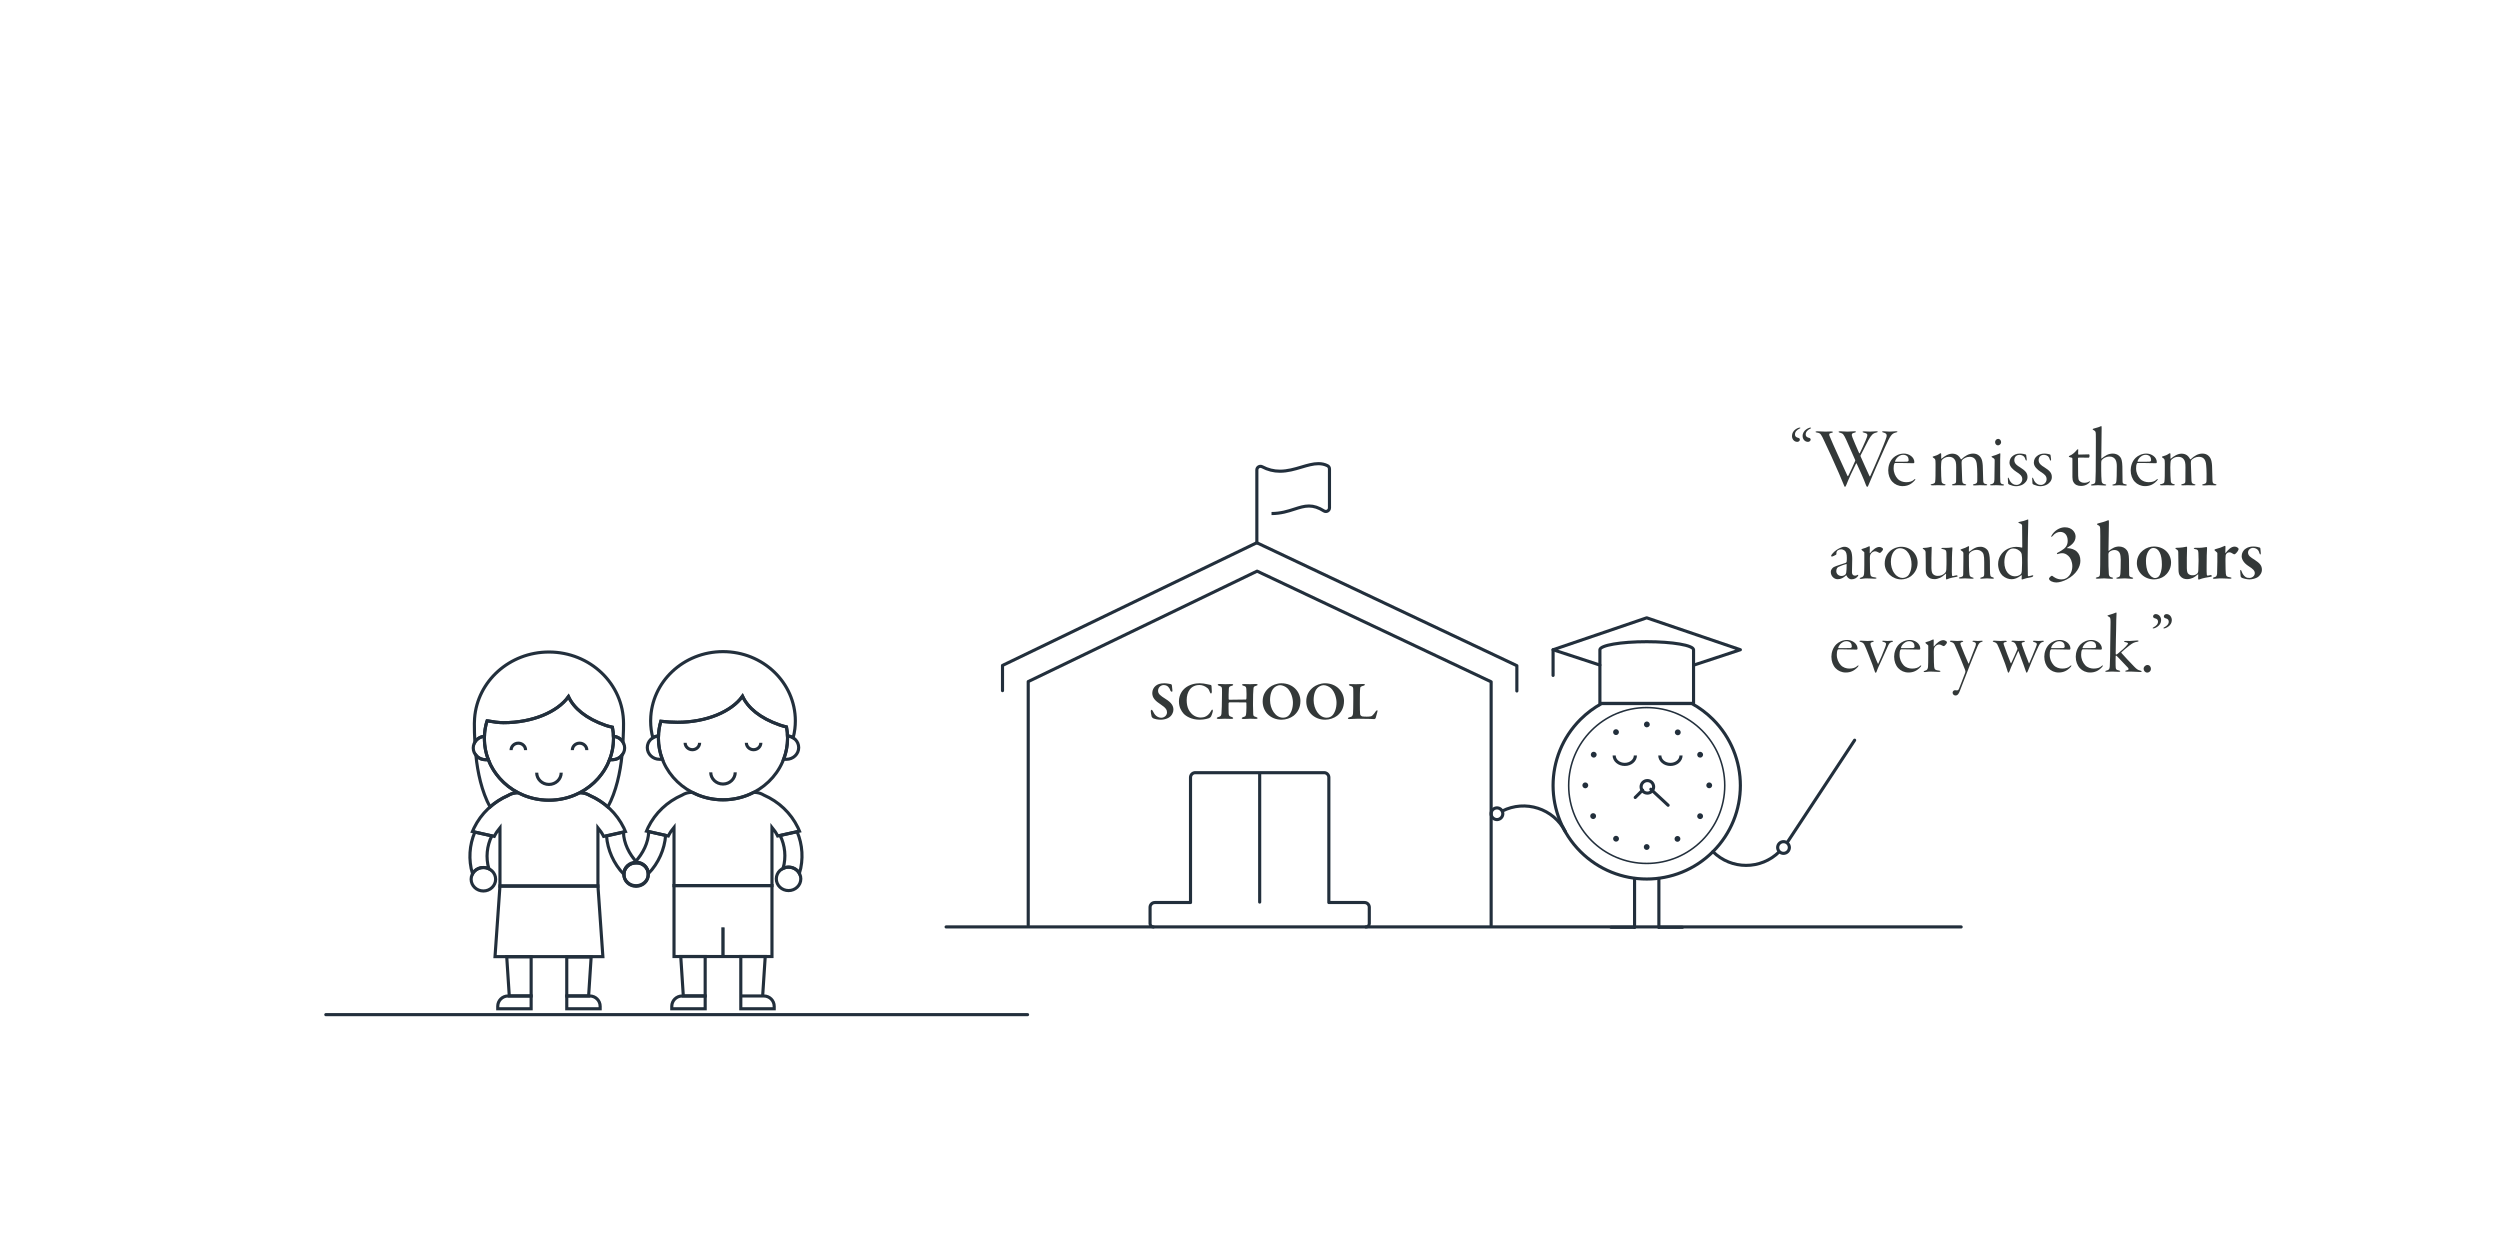 <svg xmlns="http://www.w3.org/2000/svg" width="399" height="200" viewBox="0 0 399 200">
  <g fill="none" fill-rule="evenodd">
    <g fill-rule="nonzero" transform="translate(160 74)">
      <path fill="#333838" d="M25.288,40.866 C25.707,40.866 26.213,40.735 26.509,40.552 C27.015,40.248 27.276,39.725 27.276,39.273 C27.276,38.741 27.067,38.184 25.995,37.531 C25.21,37.035 24.826,36.756 24.826,36.243 C24.826,35.677 25.306,35.337 25.716,35.337 C25.986,35.337 26.204,35.407 26.413,35.581 C26.518,35.668 26.701,35.912 26.788,36.199 C26.832,36.33 26.971,36.408 27.041,36.408 C27.093,36.408 27.119,36.321 27.119,36.19 C27.119,36.155 27.032,35.485 27.032,35.372 C27.023,35.328 26.954,35.206 26.919,35.198 C26.683,35.154 26.221,35.05 25.82,35.05 C25.132,35.05 24.722,35.224 24.434,35.468 C24.155,35.694 23.902,36.112 23.902,36.608 C23.902,37.383 24.382,37.862 25.271,38.445 C26.073,38.968 26.256,39.316 26.256,39.682 C26.256,40.239 25.751,40.552 25.349,40.552 C24.905,40.552 24.399,40.283 24.138,39.751 C24.007,39.481 23.867,39.273 23.798,39.273 C23.754,39.273 23.658,39.394 23.658,39.455 C23.658,39.708 23.737,40.082 23.806,40.387 C23.806,40.422 23.963,40.605 24.033,40.639 C24.39,40.779 24.774,40.866 25.288,40.866 Z M31.452,40.866 C32.255,40.866 32.856,40.657 32.978,40.613 C33.109,40.552 33.266,40.413 33.292,40.335 C33.37,40.178 33.51,39.795 33.554,39.577 C33.58,39.481 33.58,39.255 33.484,39.255 C33.414,39.255 33.353,39.333 33.248,39.525 C33.048,39.882 32.812,40.134 32.49,40.317 C32.185,40.5 31.758,40.518 31.644,40.518 C30.964,40.518 30.171,40.178 29.691,39.22 C29.499,38.837 29.395,38.332 29.395,37.749 C29.395,36.425 30.049,35.328 31.435,35.328 C31.906,35.328 32.35,35.52 32.725,35.833 C32.874,35.947 33.004,36.182 33.091,36.452 C33.135,36.582 33.214,36.687 33.257,36.687 C33.353,36.687 33.414,36.539 33.405,36.356 C33.388,36.103 33.37,35.799 33.362,35.555 C33.362,35.424 33.292,35.32 33.231,35.32 C33.03,35.294 32.812,35.241 32.603,35.189 C32.289,35.111 31.871,35.05 31.47,35.05 C30.755,35.05 29.857,35.224 29.116,35.833 C28.75,36.129 28.157,36.869 28.157,37.923 C28.157,38.889 28.558,39.499 28.889,39.882 C29.247,40.291 30.162,40.866 31.452,40.866 Z M38.479,40.753 C38.654,40.753 39.351,40.709 39.543,40.709 C39.805,40.709 40.275,40.735 40.424,40.735 C40.581,40.735 40.703,40.709 40.703,40.613 C40.703,40.544 40.615,40.483 40.459,40.431 C40.11,40.317 40.023,40.291 40.014,39.952 C40.006,39.693 39.984,39.3 39.98,38.603 L39.979,38.358 C39.979,37.122 40.005,36.338 40.049,35.929 C40.066,35.677 40.119,35.537 40.432,35.468 C40.633,35.415 40.711,35.363 40.711,35.276 C40.711,35.206 40.607,35.163 40.441,35.163 C40.336,35.163 39.787,35.198 39.508,35.198 C39.282,35.198 38.636,35.172 38.523,35.172 C38.323,35.172 38.235,35.224 38.235,35.285 C38.235,35.372 38.366,35.424 38.488,35.459 C38.837,35.555 38.881,35.642 38.915,35.955 C38.95,36.295 38.95,37.313 38.933,37.427 C38.924,37.557 38.889,37.644 38.854,37.644 C37.939,37.644 36.788,37.679 36.195,37.679 C36.134,37.679 36.099,37.636 36.091,37.566 C36.064,37.401 36.099,36.391 36.117,36.077 C36.125,35.72 36.152,35.555 36.518,35.476 C36.701,35.433 36.814,35.381 36.814,35.285 C36.814,35.206 36.71,35.172 36.527,35.172 C36.317,35.172 35.925,35.198 35.559,35.198 C35.332,35.198 34.853,35.163 34.617,35.163 C34.46,35.163 34.347,35.198 34.347,35.285 C34.347,35.354 34.443,35.415 34.643,35.476 C34.931,35.563 35.01,35.659 35.027,35.947 C35.044,36.295 35.027,36.774 35.027,37.035 C35.027,38.228 34.983,39.525 34.949,39.873 C34.905,40.239 34.826,40.335 34.443,40.439 C34.295,40.483 34.199,40.535 34.199,40.631 C34.199,40.7 34.277,40.744 34.504,40.744 C34.8,40.744 35.245,40.709 35.445,40.709 C35.751,40.709 36.474,40.735 36.535,40.735 C36.649,40.735 36.823,40.709 36.814,40.622 C36.814,40.545 36.736,40.486 36.611,40.438 L36.509,40.404 C36.152,40.3 36.099,40.169 36.091,39.76 C36.082,39.481 36.064,38.55 36.082,38.228 C36.082,38.175 36.152,38.106 36.195,38.097 C36.37,38.08 38.157,38.106 38.854,38.106 C38.889,38.106 38.924,38.141 38.924,38.219 C38.942,38.454 38.933,39.273 38.907,39.621 C38.863,40.265 38.846,40.335 38.418,40.448 C38.296,40.483 38.183,40.552 38.183,40.631 C38.183,40.709 38.27,40.753 38.479,40.753 Z M44.539,40.866 C45.21,40.866 45.951,40.622 46.448,40.239 C47.058,39.751 47.547,39.011 47.547,37.871 C47.547,36.478 46.431,35.05 44.504,35.05 C43.772,35.05 43.039,35.372 42.647,35.677 C41.993,36.199 41.522,36.878 41.522,37.94 C41.522,38.741 41.801,39.429 42.272,39.934 C42.821,40.518 43.623,40.866 44.539,40.866 Z M44.792,40.544 C43.519,40.544 42.699,39.09 42.699,37.749 C42.699,36.713 43.013,36.086 43.309,35.799 C43.51,35.598 43.902,35.354 44.295,35.354 C44.678,35.354 45.149,35.563 45.446,35.825 C46.082,36.408 46.352,37.453 46.352,38.141 C46.352,39.072 46.047,39.821 45.681,40.187 C45.568,40.3 45.271,40.544 44.792,40.544 Z M51.496,40.866 C52.167,40.866 52.908,40.622 53.405,40.239 C54.016,39.751 54.504,39.011 54.504,37.871 C54.504,36.478 53.388,35.05 51.461,35.05 C50.729,35.05 49.997,35.372 49.604,35.677 C48.95,36.199 48.48,36.878 48.48,37.94 C48.48,38.741 48.759,39.429 49.229,39.934 C49.779,40.518 50.581,40.866 51.496,40.866 Z M51.749,40.544 C50.476,40.544 49.657,39.09 49.657,37.749 C49.657,36.713 49.97,36.086 50.267,35.799 C50.467,35.598 50.86,35.354 51.252,35.354 C51.636,35.354 52.106,35.563 52.403,35.825 C53.039,36.408 53.31,37.453 53.31,38.141 C53.31,39.072 53.004,39.821 52.638,40.187 C52.525,40.3 52.228,40.544 51.749,40.544 Z M59.351,40.77 C59.386,40.77 59.535,40.674 59.552,40.622 C59.604,40.378 59.735,39.899 59.831,39.595 C59.866,39.455 59.857,39.36 59.796,39.36 C59.735,39.36 59.639,39.421 59.561,39.534 C59.334,39.899 59.125,40.1 59.011,40.213 C58.916,40.3 58.82,40.317 58.741,40.335 C58.584,40.37 58.305,40.378 58.113,40.378 C57.869,40.378 57.555,40.361 57.39,40.335 C57.355,40.326 57.093,40.204 57.076,39.995 C57.041,39.699 57.032,38.985 57.032,38.384 C57.032,37.096 57.032,36.216 57.093,35.781 C57.102,35.677 57.172,35.546 57.643,35.433 C57.73,35.407 57.834,35.346 57.834,35.267 C57.834,35.206 57.765,35.163 57.564,35.163 C57.355,35.163 56.753,35.198 56.413,35.198 C56.16,35.198 55.777,35.18 55.541,35.18 C55.385,35.18 55.28,35.215 55.28,35.302 C55.28,35.363 55.358,35.424 55.524,35.468 C55.925,35.563 55.969,35.703 55.977,35.999 C55.982,36.142 55.984,36.299 55.985,36.526 L55.986,37.47 C55.986,38.724 55.96,39.638 55.943,39.856 C55.899,40.239 55.82,40.396 55.341,40.483 C55.201,40.509 55.123,40.587 55.123,40.648 C55.123,40.727 55.228,40.761 55.385,40.761 C55.655,40.761 56.256,40.709 56.675,40.709 C58.445,40.709 59.221,40.77 59.351,40.77 Z"/>
      <g stroke="#222F3C" stroke-linecap="round" stroke-linejoin="round" stroke-width=".5" transform="translate(23.551 49.318)">
        <path d="M34.453,24.628 C34.748,24.628 34.988,24.388 34.988,24.09 L34.988,21.488 C34.988,21.067 34.648,20.726 34.229,20.726 L28.533,20.726 L28.533,0.763 C28.533,0.342 28.192,0 27.773,0 L17.494,0 L7.215,0 C6.797,0 6.455,0.342 6.455,0.763 L6.455,20.726 L0.76,20.726 C0.34,20.726 0,21.067 0,21.488 L0,24.09 C0,24.388 0.239,24.628 0.536,24.628"/>
        <line x1="17.494" x2="17.494" y1="20.655" y2=".199"/>
      </g>
      <path stroke="#222F3C" stroke-width=".5" d="M42.935,7.961 C44.409,7.961 45.563,7.59 46.579,7.261 C47.416,6.993 48.138,6.759 48.909,6.759 C49.694,6.759 50.451,7.008 51.297,7.543 C51.389,7.6 51.496,7.63 51.604,7.63 C51.702,7.63 51.796,7.606 51.885,7.558 C52.069,7.457 52.184,7.263 52.184,7.053 L52.184,0.845 C52.184,0.627 52.063,0.43 51.87,0.33 C51.435,0.108 50.961,0 50.416,0 C49.568,0 48.67,0.266 47.72,0.547 C46.628,0.871 45.499,1.205 44.282,1.205 L44.281,1.205 C43.277,1.205 42.349,0.973 41.443,0.493 C41.264,0.401 41.043,0.407 40.872,0.509 C40.7,0.614 40.593,0.804 40.593,1.005 L40.593,12.889"/>
      <path stroke="#222F3C" stroke-linecap="round" stroke-linejoin="round" stroke-width=".5" d="M0,23.604 L0,19.582 L40.585,0 L82.09,19.621 L82.09,23.658" transform="translate(0 12.621)"/>
      <path stroke="#222F3C" stroke-linecap="round" stroke-linejoin="round" stroke-width=".5" d="M0,56.492 L0,17.624 L36.526,0 L73.881,17.659 L73.881,56.541" transform="translate(4.105 17.156)"/>
      <g transform="translate(77.979 24.604)">
        <g stroke="#222F3C" stroke-linecap="round" stroke-linejoin="round" transform="translate(0 13.685)">
          <g stroke-width=".5" transform="translate(19.136 27.92)">
            <g transform="translate(7.642)">
              <line y1="7.791"/>
              <line x2="3.761" y1="7.791" y2="7.791"/>
            </g>
            <line x1="3.761" x2="3.761" y1="7.791"/>
            <line x1="3.761" y1="7.791" y2="7.791"/>
          </g>
          <path stroke-width=".5" d="M35.406,2.524 C34.382,1.503 33.247,0.664 32.04,0 L17.637,0 C16.43,0.664 15.293,1.503 14.269,2.524 C8.433,8.352 8.433,17.804 14.269,23.633 C20.107,29.461 29.57,29.461 35.406,23.633 C41.243,17.804 41.243,8.354 35.406,2.524 Z"/>
          <g stroke-width=".5" transform="translate(23.003 12.67)">
            <line x1="2.495" x2="5.248" y1="1.004" y2="3.558"/>
            <line x2="1.173" y1="2.316" y2="1.144"/>
            <ellipse cx="1.937" cy=".622" rx="1" ry="1"/>
          </g>
          <ellipse cx="24.837" cy="13.078" stroke-width=".25" rx="12.455" ry="12.438"/>
          <g stroke-width=".5" transform="translate(35.406 22.04)">
            <path d="M0 1.593C2.927 4.518 7.675 4.518 10.603 1.593M11.924.273C11.559-.091 10.968-.091 10.603.273 10.239.638 10.239 1.229 10.603 1.593 10.968 1.956 11.559 1.956 11.924 1.593 12.289 1.229 12.289.638 11.924.273z"/>
          </g>
          <g stroke-width=".5" transform="translate(0 16.344)">
            <path d="M11.85 4.092C9.971.407 5.458-1.059 1.767.816M.101 1.663C.337 2.122.899 2.305 1.358 2.071 1.817 1.837 2.001 1.275 1.768.816 1.532.357.97.174.511.408.051.642-.132 1.204.101 1.663z"/>
          </g>
          <line x2="10.711" y1="16.249" stroke-width=".5" transform="translate(47.31 5.847)"/>
        </g>
        <g stroke="#222F3C" stroke-linecap="round" stroke-linejoin="round" stroke-width=".5" transform="translate(9.892)">
          <path d="M22.475,7.541 L29.892,5.094 L14.946,0 L0,5.094 L7.465,7.541"/>
          <path d="M22.419,5.093 L22.419,13.651 L7.473,13.651 L7.473,5.093 L7.473,5.102 C7.473,4.39 10.818,3.812 14.946,3.812 C19.073,3.812 22.419,4.39 22.419,5.102 L22.419,5.093 Z"/>
          <line y1="5.093" y2="9.193"/>
        </g>
        <path fill="#222F3C" d="M24.375,36.609 C24.351,36.348 24.55,36.124 24.811,36.112 L24.811,36.112 C25.06,36.099 25.285,36.298 25.298,36.547 L25.298,36.547 C25.309,36.808 25.123,37.032 24.861,37.045 L24.861,37.045 L24.861,37.045 L24.861,37.045 L24.836,37.045 L24.836,37.045 C24.587,37.045 24.389,36.858 24.375,36.609 Z M19.792,35.698 C19.557,35.623 19.42,35.362 19.493,35.113 L19.493,35.113 C19.581,34.864 19.842,34.727 20.091,34.814 L20.091,34.814 C20.329,34.889 20.465,35.15 20.39,35.399 L20.39,35.399 C20.329,35.598 20.141,35.722 19.943,35.722 L19.943,35.722 C19.893,35.722 19.842,35.71 19.792,35.698 Z M29.324,35.484 C29.212,35.247 29.312,34.974 29.548,34.862 L29.548,34.862 C29.772,34.75 30.06,34.849 30.171,35.086 L30.171,35.086 C30.272,35.309 30.171,35.596 29.946,35.695 L29.946,35.695 C29.884,35.732 29.81,35.745 29.748,35.745 L29.748,35.745 C29.573,35.745 29.398,35.645 29.324,35.484 Z M15.881,31.868 C15.757,31.645 15.831,31.358 16.056,31.235 L16.056,31.235 C16.292,31.109 16.579,31.196 16.703,31.42 L16.703,31.42 C16.815,31.645 16.741,31.931 16.516,32.054 L16.516,32.054 C16.442,32.092 16.367,32.118 16.292,32.118 L16.292,32.118 C16.118,32.104 15.968,32.017 15.881,31.868 Z M33.187,32.086 C32.951,31.998 32.826,31.725 32.926,31.489 L32.926,31.489 C33.013,31.24 33.287,31.128 33.536,31.227 L33.536,31.227 C33.773,31.314 33.885,31.588 33.798,31.824 L33.798,31.824 C33.723,32.011 33.548,32.123 33.362,32.123 L33.362,32.123 C33.299,32.123 33.237,32.11 33.187,32.086 Z M14.57,26.795 L14.57,26.795 L14.57,26.795 C14.545,26.534 14.719,26.31 14.981,26.273 L14.981,26.273 C15.23,26.248 15.466,26.422 15.504,26.684 L15.504,26.684 C15.529,26.932 15.354,27.169 15.093,27.206 L15.093,27.206 L15.03,27.206 L15.03,27.206 C14.806,27.206 14.607,27.032 14.57,26.795 Z M34.346,26.743 L34.346,26.743 C34.346,26.482 34.557,26.269 34.805,26.269 L34.805,26.269 C35.067,26.269 35.28,26.482 35.28,26.743 L35.28,26.743 C35.28,26.991 35.067,27.202 34.805,27.202 L34.805,27.202 C34.557,27.202 34.346,26.991 34.346,26.743 Z M16.105,22.212 C15.894,22.064 15.857,21.778 16.006,21.565 L16.006,21.565 C16.155,21.354 16.442,21.318 16.653,21.467 L16.653,21.467 C16.865,21.615 16.915,21.901 16.753,22.114 L16.753,22.114 C16.667,22.237 16.529,22.312 16.381,22.312 L16.381,22.312 C16.28,22.312 16.192,22.276 16.105,22.212 Z M32.988,22.126 L32.988,22.126 C32.838,21.915 32.876,21.616 33.088,21.467 L33.088,21.467 C33.299,21.318 33.586,21.367 33.748,21.579 L33.748,21.579 C33.897,21.778 33.847,22.076 33.636,22.226 L33.636,22.226 C33.561,22.288 33.461,22.313 33.362,22.313 L33.362,22.313 C33.225,22.313 33.075,22.251 32.988,22.126 Z M19.545,18.495 C19.408,18.284 19.471,17.985 19.682,17.849 L19.682,17.849 C19.907,17.711 20.193,17.774 20.33,17.998 L20.33,17.998 C20.466,18.209 20.405,18.495 20.179,18.644 L20.179,18.644 C20.106,18.682 20.019,18.707 19.931,18.707 L19.931,18.707 C19.782,18.707 19.633,18.632 19.545,18.495 Z M29.547,18.666 C29.322,18.53 29.26,18.244 29.397,18.019 L29.397,18.019 C29.534,17.808 29.833,17.745 30.045,17.884 L30.045,17.884 C30.257,18.019 30.331,18.305 30.194,18.53 L30.194,18.53 C30.095,18.666 29.945,18.741 29.796,18.741 L29.796,18.741 C29.709,18.741 29.621,18.716 29.547,18.666 Z M24.774,17.477 C24.512,17.426 24.352,17.178 24.402,16.929 L24.402,16.929 C24.45,16.68 24.688,16.507 24.95,16.556 L24.95,16.556 C25.197,16.605 25.361,16.855 25.322,17.104 L25.322,17.104 C25.272,17.326 25.073,17.477 24.85,17.477 L24.85,17.477 L24.774,17.477 Z"/>
        <g stroke="#222F3C" stroke-linejoin="round" stroke-width=".5" transform="translate(19.641 21.968)">
          <path d="M3.386 0C3.386.789 2.628 1.428 1.694 1.428.758 1.428 0 .789 0 0M10.671 0C10.671.789 9.914 1.428 8.979 1.428 8.043 1.428 7.286.789 7.286 0"/>
        </g>
      </g>
    </g>
    <line x1="151" x2="313" y1="147.938" y2="147.938" stroke="#222F3C" stroke-linecap="round" stroke-linejoin="round" stroke-width=".5"/>
    <g fill-rule="nonzero" stroke="#222F3C" stroke-width=".5" transform="translate(75 104)">
      <g transform="translate(24.56)">
        <path d="M18.671 48.662L18.671 54.958 22.16 54.958 22.57 48.662 18.671 48.662zM9.088 48.662L9.498 54.958 12.986 54.958 12.986 48.662 9.088 48.662zM25.967 12.025C25.585 11.929 25.216 11.828 24.898 11.716 21.709 10.605 19.803 8.964 18.944 7.121 17.195 9.567 13.214 11.276 8.577 11.276 7.755 11.276 6.824 11.222 5.907 11.119 5.661 11.966 5.524 12.859 5.524 13.782 5.524 19.231 10.138 23.65 15.829 23.65 21.521 23.65 26.133 19.231 26.133 13.782 26.133 13.182 26.075 12.595 25.967 12.025zM18.672 54.958L22.354 54.958C23.264 54.958 24.002 55.696 24.002 56.606L24.002 57 24.002 57 18.672 57 18.672 54.958z"/>
        <path d="M7.657,54.958 L12.987,54.958 L12.987,55.352 C12.987,56.262 12.249,57 11.339,57 L7.657,57 L7.657,57 L7.657,54.958 Z" transform="rotate(180 10.322 55.98)"/>
        <path d="M15.813,44 L15.813,48.662 L23.646,48.662 L23.646,37.336 L8.012,37.336 L8.012,48.662 L15.844,48.662 L15.844,44.051"/>
        <g transform="translate(3.749 13.45)">
          <path d="M1.776.332C1.776.221 1.781.11 1.784 0 .785.082 0 .885 0 1.864 0 2.897.874 3.735 1.954 3.735L2.405 3.735C1.999 2.674 1.776 1.528 1.776.332zM22.376 0C22.38.11 22.385.221 22.385.332 22.385 1.528 22.163 2.674 21.756 3.735L22.207 3.735C23.286 3.735 24.161 2.897 24.161 1.864 24.161.885 23.376.082 22.376 0z"/>
        </g>
        <g transform="translate(9.788 14.547)">
          <path d="M12.082 0C12.082.611 11.565 1.105 10.926 1.105 10.289 1.105 9.772.611 9.772 0M2.31 0C2.31.611 1.793 1.105 1.156 1.105.517 1.105 0 .611 0 0"/>
        </g>
        <path d="M13.875 19.26C13.875 20.295 14.749 21.132 15.829 21.132 16.908 21.132 17.783 20.295 17.783 19.26M27.785 28.08C26.654 25.757 24.737 23.941 22.335 22.891 22.02 22.697 21.665 22.562 21.281 22.5 21.156 22.474 21.03 22.459 20.902 22.459 20.883 22.459 20.866 22.461 20.847 22.462L20.804 22.459 20.741 22.459C19.28 23.219 17.607 23.65 15.829 23.65 14.051 23.65 12.377 23.219 10.918 22.459L10.855 22.459 10.811 22.462C10.793 22.461 10.774 22.459 10.756 22.459 10.628 22.459 10.501 22.474 10.377 22.5 9.994 22.562 9.637 22.697 9.323 22.891 6.922 23.941 5.005 25.757 3.873 28.08 3.781 28.268 3.698 28.458 3.618 28.65L7.1 29.426C7.352 28.924 7.659 28.458 8.012 28.033L8.012 37.345 23.646 37.345 23.646 28.033C23.999 28.458 24.307 28.924 24.558 29.426L28.04 28.65C27.961 28.458 27.877 28.268 27.785 28.08zM15.829 0C9.514 0 4.387 4.855 4.286 10.88 4.284 10.939 4.281 10.999 4.281 11.059 4.281 11.987 4.402 12.889 4.628 13.751 4.892 13.583 5.201 13.477 5.534 13.448 5.561 12.644 5.69 11.863 5.907 11.118 6.824 11.222 7.755 11.276 8.577 11.276 13.214 11.276 17.195 9.567 18.944 7.121 19.803 8.964 21.709 10.605 24.898 11.716 25.216 11.828 25.585 11.929 25.967 12.025 26.055 12.489 26.108 12.964 26.125 13.448 26.458 13.477 26.767 13.583 27.031 13.751 27.152 13.287 27.242 12.813 27.3 12.328 27.35 11.912 27.377 11.489 27.377 11.059 27.377 4.952 22.208 0 15.829 0z"/>
        <path d="M25.426,34.589 C25.688,34.465 25.982,34.394 26.293,34.394 C27.05,34.394 27.703,34.805 28.029,35.406 C28.705,33.137 28.526,30.799 27.656,28.736 L24.949,29.338 C25.729,30.936 25.936,32.789 25.426,34.589 Z"/>
        <ellipse cx="26.294" cy="36.265" rx="1.954" ry="1.872"/>
        <path d="M2.825,33.812 C2.546,33.678 2.069,33.607 1.777,33.607 C3.072,32.213 3.928,30.477 3.974,28.713 L6.677,29.328 C6.498,31.547 5.569,33.717 3.907,35.459 C3.896,34.783 3.502,34.135 2.825,33.812 Z"/>
        <ellipse cx="1.954" cy="35.487" rx="1.954" ry="1.872"/>
      </g>
      <g transform="translate(0 .062)">
        <path d="M21.681,11.717 C18.491,10.606 16.587,8.965 15.727,7.123 C13.978,9.567 9.996,11.277 5.36,11.277 C4.582,11.277 3.65,11.144 2.734,10.975 C2.458,11.865 2.308,12.807 2.308,13.783 C2.308,19.233 6.921,23.651 12.613,23.651 C18.303,23.651 22.916,19.233 22.916,13.783 C22.916,13.175 22.856,12.581 22.747,12.003 C22.35,11.914 21.974,11.819 21.681,11.717 Z"/>
        <g transform="translate(4.44 48.634)">
          <path d="M11.015,6.262 L14.697,6.262 C15.607,6.262 16.345,7 16.345,7.91 L16.345,8.304 L16.345,8.304 L11.015,8.304 L11.015,6.262 Z"/>
          <path d="M-1.40964135e-13,6.263 L5.33,6.263 L5.33,6.657 C5.33,7.567 4.592,8.304 3.682,8.304 L-1.40964135e-13,8.304 L-1.40964135e-13,8.304 L-1.40964135e-13,6.263 Z" transform="rotate(180 2.665 7.283)"/>
          <path d="M11.014.042L11.014 6.263 14.503 6.263 14.908.042 11.014.042zM1.433 0L1.841 6.263 5.33 6.263 5.33 0 1.433 0z"/>
        </g>
        <path d="M4.795 37.314L4.005 48.612 21.219 48.612 20.429 37.314 4.795 37.314zM22.739 17.186L22.287 17.186C21.419 19.448 19.711 21.323 17.524 22.461L17.587 22.461 17.631 22.462C17.648 22.462 17.667 22.461 17.685 22.461 17.813 22.461 17.939 22.475 18.063 22.502 18.447 22.564 18.804 22.699 19.119 22.892 20.19 23.36 21.163 23.982 22.015 24.732 23.355 22.238 23.984 19.24 24.275 16.468 23.917 16.904 23.363 17.186 22.739 17.186zM2.937 17.186L2.486 17.186C1.86 17.186 1.304 16.903.947 16.466 1.237 19.238 1.87 22.236 3.21 24.732 4.062 23.982 5.035 23.36 6.105 22.892 6.42 22.699 6.778 22.563 7.161 22.501 7.285 22.475 7.411 22.461 7.539 22.461 7.557 22.461 7.576 22.462 7.595 22.462L7.638 22.461 7.701 22.461C5.514 21.323 3.807 19.448 2.937 17.186z"/>
        <g transform="translate(.53 13.45)">
          <path d="M1.777.332C1.777.221 1.782.11 1.786 0 .786.082 0 .884 0 1.864 0 2.897.875 3.735 1.955 3.735L2.407 3.735C2 2.674 1.777 1.528 1.777.332zM22.377 0C22.381.11 22.386.221 22.386.332 22.386 1.528 22.164 2.674 21.757 3.735L22.208 3.735C23.287 3.735 24.163 2.897 24.163 1.864 24.163.884 23.378.082 22.377 0z"/>
        </g>
        <g transform="translate(6.572 14.549)">
          <path d="M12.081 1.105C12.081.494 11.564 0 10.926 0 10.289 0 9.772.494 9.772 1.105M2.31 1.105C2.31.494 1.793 0 1.154 0 .517 0 0 .494 0 1.105"/>
        </g>
        <path d="M10.658 19.261C10.658 20.295 11.533 21.133 12.613 21.133 13.691 21.133 14.567 20.295 14.567 19.261M12.613 0C6.329 0 1.185 4.664.744 10.575.723 10.847.709 11.123.709 11.4.709 12.291.725 13.307.784 14.395 1.092 13.872 1.657 13.505 2.314 13.451 2.345 12.593 2.49 11.763 2.734 10.975L2.732 10.974C3.649 11.142 4.582 11.277 5.36 11.277 9.996 11.277 13.978 9.567 15.727 7.123 16.587 8.965 18.491 10.606 21.681 11.717 21.974 11.819 22.35 11.914 22.747 12.004 22.836 12.474 22.89 12.958 22.909 13.451 23.566 13.504 24.13 13.871 24.44 14.394 24.479 13.683 24.5 13 24.508 12.365 24.513 12.031 24.516 11.708 24.516 11.4 24.516 5.104 19.187 0 12.613 0zM2.147 34.395C2.46 34.395 2.753 34.467 3.014 34.591 2.504 32.79 2.713 30.938 3.492 29.339L.786 28.737C-.086 30.8-.265 33.138.412 35.407.737 34.806 1.392 34.395 2.147 34.395z"/>
        <ellipse cx="2.148" cy="36.266" rx="1.954" ry="1.872"/>
        <path d="M24.568,28.08 C23.437,25.758 21.52,23.943 19.119,22.892 C18.804,22.699 18.447,22.563 18.063,22.501 C17.939,22.475 17.813,22.461 17.685,22.461 C17.667,22.461 17.648,22.462 17.631,22.462 L17.587,22.461 L17.524,22.461 C16.063,23.22 14.391,23.651 12.613,23.651 C10.835,23.651 9.161,23.22 7.701,22.461 L7.638,22.461 L7.595,22.462 C7.576,22.462 7.557,22.461 7.539,22.461 C7.411,22.461 7.285,22.475 7.161,22.501 C6.777,22.563 6.42,22.699 6.105,22.892 C3.704,23.943 1.787,25.758 0.656,28.08 C0.564,28.268 0.481,28.459 0.4,28.651 L3.883,29.426 C4.135,28.924 4.443,28.459 4.795,28.033 L4.795,37.38 L20.429,37.38 L20.429,28.033 C20.783,28.459 21.089,28.924 21.342,29.426 L24.823,28.651 C24.744,28.459 24.66,28.268 24.568,28.08 Z"/>
        <path d="M25.652,33.847 C25.931,33.713 26.408,33.641 26.7,33.641 C25.405,32.247 24.548,30.511 24.502,28.748 L21.799,29.363 C21.98,31.582 22.908,33.752 24.569,35.494 C24.58,34.817 24.975,34.169 25.652,33.847 Z"/>
        <ellipse cx="26.523" cy="35.522" rx="1.954" ry="1.872"/>
      </g>
    </g>
    <line x1="52" x2="164" y1="161.938" y2="161.938" stroke="#222F3C" stroke-linecap="round" stroke-linejoin="round" stroke-width=".5"/>
    <path fill="#333838" fill-rule="nonzero" d="M286.848,70.522 C287.081,70.522 287.258,70.345 287.258,70.168 C287.258,69.991 287.122,69.895 286.985,69.882 C286.616,69.786 286.479,69.622 286.479,69.336 C286.479,68.9 286.78,68.627 287.19,68.409 C287.272,68.382 287.341,68.341 287.341,68.314 C287.341,68.245 287.286,68.245 287.217,68.245 C286.999,68.245 286,68.627 286,69.582 C286,70.072 286.328,70.522 286.848,70.522 Z M288.558,70.522 C288.777,70.522 288.982,70.345 288.982,70.168 C288.982,69.991 288.831,69.895 288.708,69.882 C288.339,69.786 288.189,69.622 288.189,69.336 C288.189,68.913 288.503,68.627 288.914,68.409 C288.996,68.382 289.05,68.341 289.05,68.314 C289.05,68.273 288.996,68.245 288.927,68.245 C288.736,68.245 287.696,68.627 287.696,69.582 C287.696,70.072 288.038,70.522 288.558,70.522 Z M298.024,77.694 C298.092,77.694 298.133,77.612 298.229,77.38 C298.858,75.881 299.966,73.304 300.828,71.422 C301.689,69.486 301.936,69.2 302.51,69.05 C302.756,69.009 302.825,68.954 302.825,68.9 C302.825,68.845 302.756,68.832 302.579,68.832 C302.332,68.832 301.963,68.886 301.58,68.886 C301.17,68.886 300.978,68.832 300.622,68.832 C300.431,68.832 300.39,68.859 300.39,68.913 C300.39,68.968 300.472,68.995 300.691,69.063 C301.142,69.2 301.156,69.432 301.088,69.732 C300.8,70.74 299.145,74.558 298.489,75.976 C298.448,76.058 298.42,76.071 298.365,75.976 C297.9,74.953 297.299,73.658 296.957,72.854 C296.929,72.786 296.929,72.717 296.943,72.69 C297.175,72.268 297.846,70.918 298.201,70.236 C298.653,69.445 298.913,69.159 299.419,69.05 C299.61,69.009 299.679,68.968 299.679,68.9 C299.679,68.845 299.61,68.832 299.446,68.832 C299.131,68.832 298.913,68.886 298.434,68.886 C298.078,68.886 297.859,68.845 297.517,68.845 C297.353,68.845 297.271,68.873 297.271,68.913 C297.271,68.968 297.312,69.023 297.558,69.077 C298.147,69.213 298.16,69.35 297.736,70.345 C297.449,71.013 297.162,71.64 296.833,72.308 C296.792,72.377 296.738,72.363 296.724,72.336 C296.273,71.299 295.862,70.372 295.643,69.8 C295.438,69.295 295.575,69.132 295.944,69.063 C296.122,69.023 296.204,68.982 296.204,68.913 C296.204,68.859 296.109,68.832 295.972,68.832 C295.657,68.832 295.343,68.886 294.85,68.886 C294.358,68.886 294.098,68.832 293.701,68.832 C293.523,68.832 293.441,68.873 293.441,68.913 C293.441,68.982 293.51,69.036 293.728,69.077 C294.152,69.186 294.262,69.35 294.659,70.195 C294.96,70.85 295.876,72.922 296.095,73.44 C296.095,73.467 296.095,73.563 296.067,73.604 C295.698,74.476 295.37,75.158 294.987,75.935 C294.946,76.003 294.891,76.031 294.85,75.935 C293.92,73.89 292.566,70.986 291.991,69.568 C291.895,69.323 291.895,69.159 292.278,69.091 C292.443,69.063 292.525,69.023 292.525,68.954 C292.525,68.9 292.443,68.859 292.251,68.859 C291.964,68.859 291.636,68.886 291.335,68.886 C290.924,68.886 290.363,68.832 290.035,68.832 C289.857,68.832 289.762,68.886 289.762,68.927 C289.762,68.982 289.885,69.036 290.049,69.05 C290.569,69.118 290.678,69.363 291.171,70.427 C291.813,71.763 292.73,73.781 293.482,75.512 C293.66,75.922 294.084,76.917 294.262,77.367 C294.358,77.612 294.385,77.694 294.467,77.694 C294.522,77.694 294.604,77.585 294.686,77.367 C294.987,76.576 295.712,74.981 296.232,73.972 C296.259,73.931 296.3,73.931 296.327,73.985 C296.724,74.858 297.504,76.549 297.791,77.38 C297.873,77.599 297.928,77.694 298.024,77.694 Z M303.645,77.585 C304.425,77.585 305,77.312 305.547,76.726 C305.629,76.63 305.684,76.549 305.684,76.508 C305.684,76.44 305.629,76.412 305.519,76.521 C305.191,76.835 304.781,76.958 304.22,76.958 C303.769,76.958 303.221,76.808 302.852,76.399 C302.496,76.003 302.223,75.444 302.223,74.749 C302.223,74.367 302.264,74.163 302.332,73.999 C302.36,73.958 302.428,73.89 302.455,73.89 L303.194,73.89 C303.509,73.89 305.287,73.917 305.396,73.931 C305.465,73.931 305.533,73.849 305.533,73.781 C305.533,72.949 304.671,72.39 303.864,72.39 C303.153,72.39 302.524,72.717 302.154,73.072 C301.58,73.631 301.361,74.435 301.361,75.063 C301.361,75.799 301.607,76.453 302.018,76.89 C302.428,77.326 303.003,77.585 303.645,77.585 Z M302.51,73.699 C302.483,73.699 302.455,73.672 302.455,73.645 C302.455,73.536 302.579,73.276 302.743,73.086 C303.044,72.772 303.386,72.581 303.741,72.581 C304.056,72.581 304.288,72.704 304.425,72.84 C304.576,73.004 304.617,73.249 304.617,73.413 C304.617,73.536 304.589,73.685 304.288,73.685 L302.51,73.699 Z M315.149,77.476 C315.354,77.476 315.655,77.435 315.984,77.435 C316.298,77.435 316.777,77.462 316.927,77.462 C317.092,77.462 317.16,77.435 317.16,77.367 C317.16,77.326 317.105,77.285 316.914,77.244 C316.613,77.189 316.531,77.094 316.517,76.644 L316.462,74.681 C316.462,74.176 316.394,73.658 316.298,73.386 C316.12,72.854 315.669,72.39 314.917,72.39 C314.233,72.39 313.604,72.758 313.043,73.304 C313.015,73.317 312.961,73.304 312.947,73.276 C312.646,72.69 312.208,72.404 311.579,72.404 C310.991,72.404 310.334,72.799 309.883,73.208 C309.828,73.249 309.815,73.167 309.815,73.126 C309.801,72.977 309.815,72.622 309.815,72.472 C309.815,72.39 309.787,72.336 309.746,72.336 C309.691,72.336 309.623,72.363 309.541,72.418 C309.322,72.595 308.898,72.758 308.611,72.827 C308.501,72.854 308.447,72.881 308.447,72.922 L308.46,72.922 C308.46,72.99 308.488,73.017 308.583,73.072 C308.802,73.195 308.884,73.317 308.898,73.549 C308.925,73.808 308.912,74.149 308.912,74.654 C308.912,75.444 308.912,76.549 308.857,76.835 C308.83,76.999 308.83,77.149 308.406,77.244 C308.214,77.271 308.132,77.312 308.132,77.367 C308.132,77.421 308.255,77.462 308.378,77.462 C308.556,77.462 308.843,77.435 309.267,77.435 C309.596,77.435 310.047,77.462 310.307,77.462 C310.403,77.462 310.512,77.435 310.512,77.367 C310.512,77.326 310.457,77.285 310.307,77.258 C309.979,77.189 309.897,77.026 309.869,76.808 C309.842,76.562 309.787,75.608 309.787,74.599 C309.787,74.135 309.828,73.822 309.842,73.672 C309.856,73.576 309.883,73.44 310.006,73.331 C310.211,73.14 310.553,72.908 311.032,72.908 C311.456,72.908 311.675,73.031 311.866,73.222 C312.14,73.522 312.208,73.835 312.208,74.585 L312.195,76.794 C312.195,77.121 312.058,77.189 311.771,77.244 C311.593,77.285 311.524,77.339 311.524,77.38 C311.524,77.435 311.593,77.462 311.743,77.462 C311.894,77.462 312.222,77.435 312.523,77.435 C312.92,77.435 313.33,77.462 313.576,77.462 C313.727,77.462 313.809,77.435 313.809,77.38 C313.809,77.326 313.74,77.312 313.59,77.258 C313.248,77.176 313.207,77.08 313.166,76.699 C313.138,76.331 313.097,74.244 313.07,73.863 C313.07,73.617 313.111,73.467 313.166,73.413 C313.398,73.181 313.822,72.908 314.328,72.908 C314.999,72.908 315.354,73.249 315.477,73.945 C315.532,74.354 315.601,75.008 315.573,76.644 C315.573,77.053 315.505,77.176 315.108,77.258 C314.999,77.285 314.876,77.326 314.876,77.394 C314.876,77.449 314.971,77.476 315.149,77.476 Z M318.87,71.081 C319.048,71.081 319.376,70.931 319.376,70.563 C319.376,70.331 319.212,70.045 318.897,70.045 C318.678,70.045 318.418,70.236 318.418,70.577 C318.418,70.85 318.624,71.081 318.87,71.081 Z M319.622,77.489 C319.732,77.489 319.841,77.462 319.841,77.394 C319.841,77.339 319.773,77.312 319.636,77.285 C319.417,77.23 319.28,77.162 319.253,76.89 C319.225,76.658 319.225,75.649 319.225,74.504 C319.225,73.631 319.225,72.799 319.253,72.527 C319.266,72.377 319.239,72.336 319.198,72.336 C319.171,72.336 319.102,72.363 318.993,72.431 C318.706,72.554 318.377,72.69 318.008,72.786 C317.885,72.813 317.844,72.854 317.844,72.895 C317.844,72.922 317.885,72.963 317.953,73.004 C318.336,73.208 318.35,73.29 318.35,73.481 C318.35,73.617 318.323,76.099 318.309,76.508 C318.295,77.067 318.172,77.176 317.871,77.258 C317.68,77.285 317.611,77.326 317.611,77.38 C317.611,77.435 317.707,77.462 317.803,77.462 C317.953,77.462 318.172,77.435 318.624,77.435 C318.993,77.435 319.499,77.489 319.622,77.489 Z M321.783,77.599 C322.112,77.599 322.577,77.489 322.878,77.299 C323.151,77.121 323.589,76.753 323.589,76.153 C323.589,75.458 323.233,75.117 322.344,74.544 C322.002,74.34 321.482,74.013 321.482,73.44 C321.482,72.895 321.865,72.595 322.303,72.595 C322.563,72.595 322.796,72.69 322.946,72.799 C323.151,72.963 323.206,73.154 323.274,73.358 C323.315,73.454 323.343,73.522 323.397,73.522 C323.438,73.522 323.466,73.454 323.466,73.304 C323.452,73.086 323.397,72.813 323.384,72.663 C323.384,72.622 323.343,72.567 323.315,72.54 C323.151,72.486 322.755,72.39 322.385,72.39 C321.865,72.39 321.482,72.567 321.236,72.772 C320.935,72.99 320.716,73.358 320.716,73.849 C320.716,74.449 321.264,74.953 321.852,75.335 C322.399,75.676 322.755,75.962 322.755,76.481 C322.755,77.04 322.248,77.394 321.865,77.394 C321.66,77.394 321.455,77.367 321.25,77.23 C321.004,77.08 320.785,76.835 320.675,76.494 C320.58,76.235 320.539,76.235 320.498,76.235 C320.47,76.235 320.429,76.276 320.457,76.453 C320.47,76.603 320.498,76.944 320.498,77.135 C320.498,77.217 320.593,77.312 320.703,77.353 C321.113,77.517 321.428,77.599 321.783,77.599 Z M325.668,77.599 C325.996,77.599 326.461,77.489 326.762,77.299 C327.036,77.121 327.474,76.753 327.474,76.153 C327.474,75.458 327.118,75.117 326.229,74.544 C325.887,74.34 325.367,74.013 325.367,73.44 C325.367,72.895 325.75,72.595 326.188,72.595 C326.448,72.595 326.68,72.69 326.831,72.799 C327.036,72.963 327.091,73.154 327.159,73.358 C327.2,73.454 327.227,73.522 327.282,73.522 C327.323,73.522 327.351,73.454 327.351,73.304 C327.337,73.086 327.282,72.813 327.268,72.663 C327.268,72.622 327.227,72.567 327.2,72.54 C327.036,72.486 326.639,72.39 326.27,72.39 C325.75,72.39 325.367,72.567 325.121,72.772 C324.82,72.99 324.601,73.358 324.601,73.849 C324.601,74.449 325.148,74.953 325.736,75.335 C326.284,75.676 326.639,75.962 326.639,76.481 C326.639,77.04 326.133,77.394 325.75,77.394 C325.545,77.394 325.34,77.367 325.135,77.23 C324.888,77.08 324.67,76.835 324.56,76.494 C324.464,76.235 324.423,76.235 324.382,76.235 C324.355,76.235 324.314,76.276 324.341,76.453 C324.355,76.603 324.382,76.944 324.382,77.135 C324.382,77.217 324.478,77.312 324.587,77.353 C324.998,77.517 325.312,77.599 325.668,77.599 Z M332.152,77.558 C332.535,77.558 332.959,77.435 333.26,77.203 C333.438,77.067 333.561,76.93 333.561,76.849 C333.561,76.794 333.52,76.78 333.424,76.849 C333.301,76.93 333.055,77.053 332.672,77.053 C332.316,77.053 332.029,76.944 331.823,76.685 C331.728,76.549 331.7,76.385 331.673,75.949 C331.659,75.526 331.646,73.386 331.646,73.154 C331.646,73.072 331.673,73.031 331.837,73.031 C332.206,73.031 332.877,73.045 333.355,73.045 C333.424,73.045 333.492,72.936 333.492,72.704 C333.492,72.608 333.438,72.513 333.41,72.513 C333.123,72.513 331.988,72.554 331.741,72.554 C331.687,72.554 331.673,72.472 331.673,72.431 C331.659,72.268 331.687,71.886 331.687,71.763 C331.687,71.695 331.591,71.668 331.468,71.804 C331.14,72.227 330.688,72.595 330.346,72.717 C330.196,72.786 330.182,72.827 330.182,72.854 C330.182,72.908 330.25,72.949 330.36,72.977 C330.483,73.004 330.633,73.031 330.688,73.058 C330.743,73.086 330.757,73.181 330.757,73.331 L330.757,76.153 C330.757,76.481 330.811,76.753 330.921,76.93 C331.153,77.367 331.577,77.558 332.152,77.558 Z M339.224,77.503 C339.347,77.503 339.442,77.462 339.442,77.408 C339.442,77.353 339.401,77.326 339.224,77.285 C338.813,77.217 338.759,77.121 338.759,76.849 C338.745,76.331 338.745,75.485 338.731,74.463 C338.717,73.604 338.567,73.181 338.43,73.004 C338.102,72.54 337.623,72.39 337.199,72.39 C336.83,72.39 336.474,72.499 336.242,72.622 C335.968,72.758 335.585,73.031 335.421,73.181 C335.407,73.208 335.366,73.195 335.366,73.14 C335.353,72.881 335.407,68.654 335.421,68.286 C335.435,68.095 335.394,68 335.353,68 C335.325,68 335.284,68.014 335.216,68.055 C334.956,68.191 334.641,68.259 334.217,68.382 C334.067,68.423 333.985,68.464 333.985,68.504 C333.985,68.545 334.026,68.573 334.08,68.614 C334.381,68.777 334.477,68.818 334.491,69.254 C334.518,69.772 334.491,70.604 334.491,72.663 C334.491,74.831 334.477,76.085 334.436,76.63 C334.422,77.149 334.327,77.189 333.93,77.285 C333.766,77.326 333.711,77.353 333.711,77.408 C333.711,77.462 333.779,77.489 333.93,77.489 C334.19,77.489 334.395,77.435 334.819,77.435 C335.216,77.435 335.571,77.489 335.954,77.489 C336.078,77.489 336.16,77.449 336.16,77.408 C336.16,77.339 336.064,77.312 335.859,77.271 C335.558,77.217 335.462,77.053 335.421,76.808 C335.394,76.576 335.339,75.922 335.353,73.876 C335.353,73.59 335.421,73.426 335.489,73.372 C335.708,73.14 336.119,72.867 336.693,72.867 C337.158,72.867 337.459,73.072 337.637,73.372 C337.801,73.672 337.842,74.054 337.842,74.394 C337.842,75.812 337.815,76.412 337.787,76.726 C337.733,77.121 337.705,77.217 337.336,77.299 C337.199,77.326 337.131,77.353 337.131,77.408 C337.131,77.449 337.185,77.489 337.35,77.489 C337.664,77.489 337.774,77.435 338.239,77.435 C338.608,77.435 338.868,77.503 339.224,77.503 Z M342.342,77.585 C343.122,77.585 343.697,77.312 344.244,76.726 C344.326,76.63 344.38,76.549 344.38,76.508 C344.38,76.44 344.326,76.412 344.216,76.521 C343.888,76.835 343.478,76.958 342.917,76.958 C342.465,76.958 341.918,76.808 341.549,76.399 C341.193,76.003 340.92,75.444 340.92,74.749 C340.92,74.367 340.961,74.163 341.029,73.999 C341.057,73.958 341.125,73.89 341.152,73.89 L341.891,73.89 C342.206,73.89 343.984,73.917 344.093,73.931 C344.162,73.931 344.23,73.849 344.23,73.781 C344.23,72.949 343.368,72.39 342.561,72.39 C341.85,72.39 341.221,72.717 340.851,73.072 C340.277,73.631 340.058,74.435 340.058,75.063 C340.058,75.799 340.304,76.453 340.715,76.89 C341.125,77.326 341.699,77.585 342.342,77.585 Z M341.207,73.699 C341.18,73.699 341.152,73.672 341.152,73.645 C341.152,73.536 341.275,73.276 341.44,73.086 C341.74,72.772 342.082,72.581 342.438,72.581 C342.753,72.581 342.985,72.704 343.122,72.84 C343.272,73.004 343.314,73.249 343.314,73.413 C343.314,73.536 343.286,73.685 342.985,73.685 L341.207,73.699 Z M351.74,77.476 C351.945,77.476 352.246,77.435 352.574,77.435 C352.889,77.435 353.367,77.462 353.518,77.462 C353.682,77.462 353.75,77.435 353.75,77.367 C353.75,77.326 353.696,77.285 353.504,77.244 C353.203,77.189 353.121,77.094 353.107,76.644 L353.053,74.681 C353.053,74.176 352.984,73.658 352.889,73.386 C352.711,72.854 352.259,72.39 351.507,72.39 C350.823,72.39 350.194,72.758 349.633,73.304 C349.606,73.317 349.551,73.304 349.537,73.276 C349.236,72.69 348.799,72.404 348.169,72.404 C347.581,72.404 346.925,72.799 346.473,73.208 C346.419,73.249 346.405,73.167 346.405,73.126 C346.391,72.977 346.405,72.622 346.405,72.472 C346.405,72.39 346.378,72.336 346.336,72.336 C346.282,72.336 346.213,72.363 346.131,72.418 C345.912,72.595 345.488,72.758 345.201,72.827 C345.092,72.854 345.037,72.881 345.037,72.922 L345.051,72.922 C345.051,72.99 345.078,73.017 345.174,73.072 C345.393,73.195 345.475,73.317 345.488,73.549 C345.516,73.808 345.502,74.149 345.502,74.654 C345.502,75.444 345.502,76.549 345.447,76.835 C345.42,76.999 345.42,77.149 344.996,77.244 C344.804,77.271 344.722,77.312 344.722,77.367 C344.722,77.421 344.846,77.462 344.969,77.462 C345.146,77.462 345.434,77.435 345.858,77.435 C346.186,77.435 346.637,77.462 346.897,77.462 C346.993,77.462 347.102,77.435 347.102,77.367 C347.102,77.326 347.048,77.285 346.897,77.258 C346.569,77.189 346.487,77.026 346.46,76.808 C346.432,76.562 346.378,75.608 346.378,74.599 C346.378,74.135 346.419,73.822 346.432,73.672 C346.446,73.576 346.473,73.44 346.596,73.331 C346.802,73.14 347.144,72.908 347.622,72.908 C348.046,72.908 348.265,73.031 348.457,73.222 C348.73,73.522 348.799,73.835 348.799,74.585 L348.785,76.794 C348.785,77.121 348.648,77.189 348.361,77.244 C348.183,77.285 348.115,77.339 348.115,77.38 C348.115,77.435 348.183,77.462 348.334,77.462 C348.484,77.462 348.812,77.435 349.113,77.435 C349.51,77.435 349.92,77.462 350.167,77.462 C350.317,77.462 350.399,77.435 350.399,77.38 C350.399,77.326 350.331,77.312 350.18,77.258 C349.838,77.176 349.797,77.08 349.756,76.699 C349.729,76.331 349.688,74.244 349.66,73.863 C349.66,73.617 349.701,73.467 349.756,73.413 C349.989,73.181 350.413,72.908 350.919,72.908 C351.589,72.908 351.945,73.249 352.068,73.945 C352.123,74.354 352.191,75.008 352.164,76.644 C352.164,77.053 352.095,77.176 351.699,77.258 C351.589,77.285 351.466,77.326 351.466,77.394 C351.466,77.449 351.562,77.476 351.74,77.476 Z M295.507,92.459 C295.944,92.459 296.368,92.254 296.56,91.872 C296.615,91.75 296.56,91.709 296.478,91.75 C296.327,91.831 296.191,91.872 296.081,91.872 C295.698,91.872 295.575,91.613 295.575,91.354 C295.575,91 295.616,89.705 295.616,89.2 C295.616,88.777 295.561,88.218 295.425,87.959 C295.26,87.537 294.836,87.264 294.371,87.264 C294.139,87.264 293.865,87.346 293.551,87.509 C293.277,87.646 292.826,87.932 292.511,88.3 C292.347,88.491 292.251,88.614 292.251,88.709 C292.251,88.764 292.32,88.846 292.388,88.832 C292.484,88.818 292.894,88.627 293.031,88.532 C293.058,88.505 293.086,88.464 293.086,88.423 C293.086,88.327 293.086,88.218 293.099,88.164 C293.127,88.014 293.209,87.918 293.304,87.837 C293.51,87.714 293.646,87.673 293.852,87.673 C294.016,87.673 294.248,87.755 294.426,87.891 C294.659,88.068 294.754,88.45 294.754,89.009 C294.754,89.2 294.754,89.473 294.727,89.636 C294.727,89.691 294.659,89.814 294.549,89.841 C294.262,89.95 293.017,90.318 292.689,90.495 C292.566,90.563 292.196,90.836 292.196,91.272 C292.196,91.981 292.744,92.445 293.291,92.445 C293.811,92.445 294.221,92.213 294.631,91.831 C294.645,91.818 294.686,91.818 294.7,91.845 C294.823,92.159 295.124,92.459 295.507,92.459 Z M293.893,91.927 C293.469,91.927 293.072,91.613 293.072,91.163 C293.072,90.768 293.25,90.563 293.414,90.482 C293.701,90.332 294.494,90.045 294.672,90.018 C294.7,90.004 294.727,90.073 294.727,90.086 C294.727,90.604 294.7,91.15 294.659,91.382 C294.645,91.532 294.563,91.654 294.508,91.709 C294.358,91.845 294.125,91.927 293.893,91.927 Z M297.039,92.39 C297.23,92.39 297.381,92.309 297.873,92.309 C298.448,92.309 298.899,92.363 299.159,92.363 C299.364,92.363 299.487,92.336 299.487,92.268 C299.487,92.2 299.419,92.172 299.227,92.145 C298.707,92.091 298.543,91.995 298.489,91.572 C298.461,91.286 298.434,90.577 298.434,89.568 C298.434,89.295 298.42,88.9 298.448,88.736 C298.461,88.573 298.53,88.423 298.68,88.259 C298.858,88.096 299.077,87.987 299.282,87.987 C299.432,87.987 299.61,88.055 299.761,88.15 C299.911,88.232 299.98,88.246 300.007,88.246 C300.048,88.246 300.103,88.232 300.226,88.123 C300.39,87.973 300.527,87.755 300.527,87.659 C300.527,87.591 300.499,87.523 300.431,87.468 C300.294,87.359 300.116,87.291 299.952,87.291 C299.405,87.291 298.858,87.796 298.475,88.273 C298.434,88.314 298.407,88.3 298.407,88.259 C298.407,88.041 298.42,87.523 298.42,87.373 C298.42,87.237 298.393,87.182 298.365,87.182 C298.324,87.182 298.256,87.196 298.16,87.25 C297.941,87.373 297.558,87.509 297.285,87.578 C297.162,87.618 297.08,87.673 297.08,87.7 C297.08,87.728 297.093,87.768 297.189,87.837 C297.449,88.055 297.545,88.096 297.545,88.191 L297.544,90.142 C297.54,90.848 297.527,91.42 297.504,91.613 C297.449,91.981 297.299,92.104 297.011,92.172 C296.902,92.2 296.806,92.268 296.806,92.309 C296.806,92.363 296.875,92.39 297.039,92.39 Z M303.454,92.472 C303.946,92.472 304.576,92.281 305,91.954 C305.437,91.613 306.053,90.877 306.053,89.841 C306.053,88.396 304.918,87.264 303.427,87.264 C302.77,87.264 302.154,87.55 301.785,87.837 C301.279,88.246 300.8,88.914 300.8,89.95 C300.8,91.368 302.045,92.472 303.454,92.472 Z M303.645,92.24 C303.221,92.24 302.729,92.022 302.36,91.518 C301.922,90.945 301.785,90.223 301.785,89.65 C301.785,88.232 302.524,87.496 303.221,87.496 C304.425,87.496 305.082,88.777 305.082,90.073 C305.082,91.054 304.712,91.709 304.507,91.9 C304.288,92.091 303.974,92.24 303.645,92.24 Z M310.772,92.445 C311.169,92.254 312.017,92.091 312.181,92.077 C312.318,92.05 312.441,92.022 312.441,91.968 C312.441,91.9 312.372,91.818 312.277,91.818 C312.195,91.818 311.853,91.9 311.716,91.941 C311.606,91.954 311.565,91.927 311.538,91.791 C311.516,91.671 311.512,91.507 311.511,91.279 L311.511,91.095 C311.511,89.514 311.538,88.15 311.606,87.509 C311.62,87.414 311.593,87.359 311.552,87.359 C311.401,87.359 311.182,87.441 310.608,87.441 L310.033,87.441 C309.951,87.441 309.828,87.468 309.828,87.523 C309.828,87.564 309.897,87.605 310.047,87.632 C310.498,87.728 310.635,87.796 310.649,88.259 C310.649,88.614 310.663,89.255 310.663,89.459 L310.661,90.055 C310.658,90.349 310.652,90.629 310.635,90.85 C310.622,91.15 310.539,91.341 310.389,91.477 C310.033,91.804 309.705,91.913 309.226,91.913 C308.939,91.913 308.638,91.791 308.46,91.572 C308.378,91.463 308.269,91.245 308.255,90.673 C308.241,90.045 308.255,88.191 308.296,87.414 C308.31,87.332 308.269,87.25 308.228,87.264 C308.023,87.319 307.53,87.441 307.079,87.441 C306.928,87.441 306.86,87.468 306.86,87.509 C306.86,87.55 306.901,87.591 307.024,87.673 C307.175,87.768 307.311,87.878 307.325,88.123 C307.352,88.355 307.352,90.659 307.352,91.109 C307.366,91.368 307.421,91.722 307.612,91.941 C307.913,92.322 308.283,92.431 308.802,92.431 C309.035,92.431 309.349,92.336 309.609,92.227 C309.856,92.131 310.252,91.831 310.553,91.559 C310.581,91.518 310.594,91.613 310.594,91.654 C310.594,91.75 310.581,92.05 310.581,92.186 C310.581,92.336 310.581,92.404 310.608,92.445 C310.635,92.486 310.663,92.5 310.772,92.445 Z M317.981,92.363 C318.117,92.363 318.227,92.35 318.227,92.268 C318.227,92.213 318.145,92.186 318.022,92.131 C317.652,92.036 317.611,91.954 317.598,91.027 C317.598,90.345 317.584,90.236 317.584,89.514 C317.57,88.736 317.461,88.055 317.146,87.728 C316.968,87.537 316.64,87.264 316.079,87.264 C315.847,87.264 315.56,87.291 315.272,87.428 C314.971,87.55 314.643,87.782 314.301,88.041 C314.274,88.068 314.233,88.027 314.233,88 C314.219,87.809 314.246,87.441 314.26,87.278 C314.274,87.209 314.205,87.155 314.164,87.169 C313.932,87.319 313.385,87.55 313.084,87.632 C312.961,87.673 312.892,87.714 312.892,87.741 C312.892,87.782 312.92,87.809 313.002,87.864 C313.33,88.041 313.357,88.191 313.357,88.327 L313.356,89.466 C313.354,90.238 313.348,91.013 313.33,91.668 C313.316,91.941 313.262,92.036 312.92,92.104 C312.755,92.131 312.632,92.186 312.632,92.24 C312.632,92.309 312.742,92.336 312.892,92.336 C313.152,92.336 313.439,92.309 313.617,92.309 C313.932,92.309 314.602,92.363 314.711,92.363 C314.848,92.363 314.985,92.363 314.985,92.281 C314.985,92.213 314.917,92.186 314.753,92.145 C314.534,92.077 314.37,92.009 314.328,91.709 C314.301,91.518 314.26,91.163 314.246,90.277 L314.245,89.846 C314.242,89.224 314.233,88.734 314.233,88.6 C314.233,88.491 314.301,88.287 314.397,88.191 C314.753,87.891 315.108,87.755 315.464,87.755 C315.778,87.755 316.038,87.85 316.243,88.014 C316.585,88.273 316.681,88.6 316.681,89.705 L316.681,91.559 C316.681,91.954 316.626,92.05 316.298,92.131 C316.12,92.172 316.038,92.227 316.038,92.281 C316.038,92.336 316.134,92.363 316.257,92.363 C316.462,92.363 316.64,92.309 317.105,92.309 C317.406,92.309 317.803,92.363 317.981,92.363 Z M322.741,92.486 C323.096,92.35 323.644,92.213 324.163,92.131 C324.41,92.091 324.505,91.968 324.505,91.872 C324.505,91.831 324.464,91.791 324.382,91.818 C324.054,91.913 323.821,91.968 323.739,91.968 C323.698,91.968 323.644,91.913 323.644,91.845 C323.63,91.491 323.616,90.55 323.616,89.364 C323.616,87.973 323.685,83.542 323.712,83.133 C323.726,82.969 323.698,82.901 323.657,82.901 C323.616,82.901 323.534,82.928 323.466,82.969 C323.343,83.037 322.768,83.215 322.289,83.296 C322.194,83.31 322.125,83.351 322.125,83.392 C322.125,83.433 322.194,83.474 322.289,83.501 C322.44,83.542 322.604,83.624 322.672,83.719 C322.713,83.774 322.727,83.842 322.727,83.951 C322.741,84.673 322.755,87.087 322.755,87.332 C322.755,87.359 322.713,87.414 322.686,87.4 C322.508,87.346 322.098,87.278 321.783,87.278 C321.14,87.278 320.525,87.496 320.087,87.796 C319.54,88.177 318.897,88.914 318.897,90.045 C318.897,90.877 319.266,91.559 319.608,91.872 C320.06,92.268 320.593,92.445 321.058,92.445 C321.51,92.445 322.016,92.268 322.618,91.804 C322.645,91.777 322.672,91.804 322.672,91.831 C322.686,91.995 322.659,92.186 322.645,92.39 C322.645,92.431 322.686,92.5 322.741,92.486 Z M321.564,91.981 C320.73,91.981 319.896,91.218 319.896,89.745 C319.896,88.723 320.251,88.068 320.648,87.768 C320.853,87.618 321.017,87.537 321.332,87.537 C321.742,87.537 322.235,87.728 322.549,88.164 C322.577,88.205 322.645,88.327 322.672,88.491 C322.755,88.955 322.727,90.7 322.686,91.122 C322.672,91.341 322.618,91.532 322.536,91.627 C322.248,91.886 321.893,91.981 321.564,91.981 Z M328.185,92.963 C328.705,92.963 329.375,92.731 329.867,92.472 C331.386,91.668 332.029,90.468 332.029,89.5 C332.029,88.832 331.823,88.396 331.481,88.055 C331.112,87.687 330.524,87.509 330.086,87.496 L329.936,87.496 C329.895,87.496 329.881,87.455 329.908,87.428 C330.702,86.964 331.263,86.432 331.263,85.628 C331.263,84.987 330.715,84.155 329.553,84.155 C328.718,84.155 327.857,84.701 327.419,85.492 C327.351,85.601 327.364,85.682 327.433,85.682 C327.446,85.682 327.487,85.669 327.624,85.519 C327.966,85.096 328.404,84.892 328.814,84.892 C329.512,84.892 330.004,85.41 330.004,86.31 C330.004,87.073 329.635,87.482 329.006,87.864 C328.732,88.041 328.582,88.109 328.404,88.205 C328.322,88.246 328.281,88.327 328.281,88.396 C328.281,88.464 328.376,88.437 328.513,88.396 C328.664,88.341 328.937,88.287 329.088,88.287 C329.457,88.287 329.758,88.396 330.127,88.736 C330.442,89.023 330.743,89.636 330.743,90.373 C330.743,91.245 330.332,91.859 329.991,92.131 C329.744,92.336 329.416,92.472 328.992,92.472 C328.281,92.472 327.761,92.077 327.583,91.927 C327.542,91.886 327.446,91.886 327.405,91.913 C327.173,92.063 327.022,92.268 327.022,92.336 C327.022,92.718 327.693,92.963 328.185,92.963 Z M340.222,92.377 C340.304,92.377 340.455,92.35 340.455,92.281 C340.455,92.213 340.4,92.186 340.222,92.145 C339.853,92.077 339.812,91.913 339.812,91.681 L339.784,89.241 C339.771,88.464 339.634,88.041 339.442,87.809 C339.128,87.4 338.69,87.223 338.157,87.223 C337.869,87.223 337.514,87.319 337.322,87.428 C337.103,87.523 336.775,87.741 336.584,87.905 C336.556,87.932 336.515,87.891 336.515,87.864 C336.502,87.659 336.584,83.487 336.584,83.283 C336.584,83.065 336.543,83.024 336.502,83.024 C336.474,83.024 336.433,83.037 336.324,83.078 C335.913,83.269 335.353,83.392 334.915,83.515 C334.764,83.555 334.682,83.596 334.682,83.651 C334.682,83.692 334.723,83.733 334.778,83.774 C335.12,83.937 335.161,83.964 335.188,84.401 C335.216,84.851 335.202,85.832 335.202,87.878 C335.202,89.745 335.188,91.041 335.161,91.518 C335.147,91.954 335.093,92.05 334.71,92.131 C334.546,92.172 334.491,92.213 334.491,92.268 C334.491,92.322 334.587,92.363 334.737,92.363 C335.065,92.363 335.243,92.309 335.831,92.309 C336.064,92.309 336.611,92.377 337.008,92.377 C337.172,92.377 337.254,92.309 337.254,92.268 C337.254,92.213 337.158,92.172 337.008,92.145 C336.679,92.077 336.611,91.9 336.57,91.641 C336.529,91.177 336.488,89.773 336.502,88.45 C336.502,88.287 336.57,88.15 336.638,88.096 C336.802,87.946 337.103,87.782 337.459,87.782 C337.815,87.782 338.102,87.905 338.293,88.232 C338.43,88.477 338.471,88.982 338.471,89.336 C338.471,90.454 338.444,91.163 338.417,91.477 C338.376,91.927 338.362,92.05 337.965,92.159 C337.828,92.186 337.76,92.213 337.76,92.268 C337.76,92.309 337.815,92.363 337.979,92.363 C338.403,92.363 338.43,92.309 339.114,92.309 C339.648,92.309 339.812,92.377 340.222,92.377 Z M343.792,92.472 C344.298,92.472 344.969,92.295 345.434,91.941 C345.858,91.613 346.501,90.891 346.501,89.8 C346.501,88.382 345.393,87.223 343.765,87.223 C343.204,87.223 342.575,87.4 342.014,87.85 C341.59,88.177 341.043,88.832 341.043,89.868 C341.043,91.327 342.233,92.472 343.792,92.472 Z M343.956,92.254 C343.587,92.254 343.204,91.981 342.917,91.504 C342.575,90.918 342.493,90.154 342.493,89.5 C342.493,88.314 343.054,87.455 343.642,87.455 C344.599,87.455 345.037,88.532 345.037,90.086 C345.037,91.095 344.75,91.75 344.586,91.941 C344.435,92.131 344.203,92.254 343.956,92.254 Z M351.042,92.472 C351.439,92.281 352.56,92.091 352.711,92.077 C352.848,92.05 353.012,92.022 353.012,91.954 C353.012,91.886 352.943,91.777 352.834,91.777 C352.711,91.791 352.506,91.845 352.369,91.872 C352.287,91.886 352.218,91.818 352.205,91.736 C352.184,91.593 352.179,91.488 352.178,91.232 L352.178,90.42 C352.182,89.289 352.198,87.88 352.246,87.455 C352.246,87.373 352.218,87.305 352.177,87.305 C351.999,87.305 351.562,87.428 351.069,87.428 L350.358,87.428 C350.262,87.428 350.125,87.455 350.125,87.523 C350.125,87.564 350.208,87.618 350.372,87.646 C350.768,87.714 350.823,87.782 350.864,88.246 C350.885,88.512 350.89,89.007 350.891,89.325 L350.891,89.568 C350.891,89.909 350.878,90.591 350.85,91.027 C350.837,91.327 350.768,91.463 350.673,91.545 C350.454,91.736 350.221,91.818 349.92,91.818 C349.633,91.818 349.387,91.736 349.195,91.518 C349.127,91.409 349.031,91.245 349.018,90.686 C349.004,89.868 349.018,88.177 349.059,87.4 C349.059,87.332 349.031,87.237 348.976,87.25 C348.771,87.305 348.101,87.428 347.39,87.428 C347.267,87.428 347.185,87.455 347.185,87.496 C347.185,87.537 347.226,87.591 347.335,87.659 C347.554,87.782 347.636,87.85 347.65,88.123 C347.663,88.368 347.677,90.536 347.691,90.986 C347.704,91.382 347.759,91.709 347.964,91.941 C348.265,92.309 348.635,92.431 349.045,92.431 C349.401,92.431 349.701,92.35 349.948,92.24 C350.18,92.145 350.563,91.872 350.796,91.654 C350.823,91.627 350.837,91.668 350.837,91.736 C350.837,91.872 350.823,92.118 350.823,92.254 C350.823,92.35 350.823,92.418 350.85,92.472 C350.878,92.5 350.933,92.513 351.042,92.472 Z M353.436,92.377 C353.764,92.377 353.75,92.309 354.571,92.309 C355.228,92.309 355.474,92.363 355.857,92.363 C356.035,92.363 356.144,92.336 356.144,92.268 C356.144,92.2 356.089,92.159 355.898,92.131 C355.392,92.063 355.296,91.968 355.241,91.559 C355.214,91.245 355.187,90.673 355.187,89.705 C355.187,89.445 355.173,88.914 355.214,88.655 C355.241,88.532 355.269,88.437 355.364,88.341 C355.501,88.205 355.665,88.15 355.829,88.15 C355.98,88.15 356.212,88.259 356.363,88.368 C356.5,88.464 356.568,88.464 356.595,88.464 C356.664,88.464 356.732,88.437 356.869,88.3 C357.102,88.068 357.279,87.768 357.279,87.646 C357.279,87.537 357.225,87.468 357.088,87.373 C356.978,87.291 356.814,87.237 356.637,87.237 C356.103,87.237 355.611,87.728 355.228,88.232 C355.214,88.273 355.159,88.259 355.159,88.191 C355.159,87.891 355.187,87.509 355.187,87.264 C355.187,87.196 355.146,87.114 355.118,87.114 C355.063,87.114 355.009,87.128 354.886,87.196 C354.626,87.332 354.147,87.496 353.572,87.646 C353.518,87.673 353.422,87.728 353.422,87.768 C353.422,87.809 353.449,87.837 353.531,87.905 C353.846,88.177 353.887,88.205 353.887,88.287 C353.901,88.45 353.887,88.805 353.887,89.664 C353.873,90.563 353.86,91.341 353.846,91.572 C353.805,91.954 353.696,92.063 353.381,92.131 C353.231,92.159 353.176,92.227 353.176,92.281 C353.176,92.336 353.258,92.377 353.436,92.377 Z M359.03,92.472 C359.441,92.472 360.042,92.322 360.371,92.091 C360.603,91.913 361,91.504 361,90.945 C361,90.25 360.672,89.895 359.81,89.323 C359.249,88.968 358.784,88.709 358.784,88.177 C358.784,87.728 359.222,87.441 359.564,87.441 C359.865,87.441 360.097,87.55 360.275,87.687 C360.494,87.878 360.549,88.109 360.617,88.314 C360.658,88.423 360.685,88.491 360.74,88.491 C360.795,88.491 360.836,88.423 360.822,88.273 C360.808,87.918 360.754,87.673 360.754,87.537 C360.754,87.482 360.713,87.428 360.672,87.4 C360.48,87.319 360.042,87.223 359.605,87.223 C359.14,87.223 358.702,87.359 358.442,87.55 C358.004,87.823 357.772,88.273 357.772,88.764 C357.772,89.241 358.073,89.841 358.88,90.359 C359.577,90.795 359.865,91.082 359.865,91.477 C359.865,91.954 359.4,92.24 359.044,92.24 C358.77,92.24 358.593,92.227 358.36,92.063 C358.114,91.886 357.895,91.572 357.786,91.245 C357.703,91 357.649,90.959 357.608,90.959 C357.553,90.959 357.526,91.054 357.539,91.232 L357.608,91.981 C357.608,92.077 357.744,92.2 357.84,92.24 C358.251,92.39 358.716,92.472 359.03,92.472 Z M294.577,107.332 C295.356,107.332 295.931,107.06 296.478,106.473 C296.56,106.378 296.615,106.296 296.615,106.255 C296.615,106.187 296.56,106.16 296.45,106.269 C296.122,106.582 295.712,106.705 295.151,106.705 C294.7,106.705 294.152,106.555 293.783,106.146 C293.428,105.751 293.154,105.192 293.154,104.496 C293.154,104.115 293.195,103.91 293.263,103.747 C293.291,103.706 293.359,103.637 293.386,103.637 L294.125,103.637 C294.44,103.637 296.218,103.665 296.327,103.678 C296.396,103.678 296.464,103.597 296.464,103.528 C296.464,102.697 295.602,102.138 294.795,102.138 C294.084,102.138 293.455,102.465 293.086,102.819 C292.511,103.378 292.292,104.183 292.292,104.81 C292.292,105.546 292.538,106.201 292.949,106.637 C293.359,107.073 293.934,107.332 294.577,107.332 Z M293.441,103.447 C293.414,103.447 293.386,103.419 293.386,103.392 C293.386,103.283 293.51,103.024 293.674,102.833 C293.975,102.519 294.317,102.329 294.672,102.329 C294.987,102.329 295.219,102.451 295.356,102.588 C295.507,102.751 295.548,102.997 295.548,103.16 C295.548,103.283 295.52,103.433 295.219,103.433 L293.441,103.447 Z M299.364,107.373 C299.405,107.373 299.46,107.346 299.528,107.142 C299.679,106.664 299.925,106.187 300.185,105.614 C300.322,105.287 301.019,103.76 301.334,103.078 C301.498,102.697 301.648,102.533 301.922,102.465 C302.045,102.424 302.127,102.397 302.127,102.342 C302.127,102.288 302.031,102.26 301.936,102.26 C301.813,102.26 301.457,102.301 301.238,102.301 C300.937,102.301 300.732,102.26 300.568,102.26 C300.458,102.26 300.404,102.274 300.404,102.315 C300.404,102.37 300.458,102.41 300.568,102.438 C300.937,102.519 301.019,102.669 301.019,102.751 C301.019,102.915 300.951,103.065 300.869,103.31 C300.705,103.801 299.939,105.614 299.761,105.942 C299.747,105.983 299.72,105.969 299.706,105.914 C299.528,105.587 298.707,103.474 298.584,103.051 C298.475,102.642 298.502,102.56 298.858,102.465 C298.967,102.438 299.049,102.397 299.049,102.342 C299.049,102.288 298.981,102.26 298.844,102.26 C298.625,102.26 298.393,102.301 298.024,102.301 C297.613,102.301 297.381,102.247 296.998,102.247 C296.833,102.247 296.765,102.288 296.765,102.342 C296.765,102.383 296.833,102.424 296.957,102.451 C297.299,102.533 297.435,102.669 297.572,102.929 C297.805,103.365 298.612,105.492 298.858,106.119 C299.049,106.637 299.145,106.964 299.214,107.169 C299.268,107.36 299.323,107.373 299.364,107.373 Z M304.589,107.332 C305.369,107.332 305.943,107.06 306.491,106.473 C306.573,106.378 306.627,106.296 306.627,106.255 C306.627,106.187 306.573,106.16 306.463,106.269 C306.135,106.582 305.725,106.705 305.164,106.705 C304.712,106.705 304.165,106.555 303.796,106.146 C303.44,105.751 303.167,105.192 303.167,104.496 C303.167,104.115 303.208,103.91 303.276,103.747 C303.303,103.706 303.372,103.637 303.399,103.637 L304.138,103.637 C304.452,103.637 306.231,103.665 306.34,103.678 C306.409,103.678 306.477,103.597 306.477,103.528 C306.477,102.697 305.615,102.138 304.808,102.138 C304.097,102.138 303.468,102.465 303.098,102.819 C302.524,103.378 302.305,104.183 302.305,104.81 C302.305,105.546 302.551,106.201 302.962,106.637 C303.372,107.073 303.946,107.332 304.589,107.332 Z M303.454,103.447 C303.427,103.447 303.399,103.419 303.399,103.392 C303.399,103.283 303.522,103.024 303.686,102.833 C303.987,102.519 304.329,102.329 304.685,102.329 C305,102.329 305.232,102.451 305.369,102.588 C305.519,102.751 305.56,102.997 305.56,103.16 C305.56,103.283 305.533,103.433 305.232,103.433 L303.454,103.447 Z M307.243,107.264 C307.434,107.264 307.585,107.182 308.077,107.182 C308.652,107.182 309.103,107.237 309.363,107.237 C309.568,107.237 309.691,107.21 309.691,107.142 C309.691,107.073 309.623,107.046 309.432,107.019 C308.912,106.964 308.748,106.869 308.693,106.446 C308.666,106.16 308.638,105.451 308.638,104.442 C308.638,104.169 308.624,103.774 308.652,103.61 C308.666,103.447 308.734,103.297 308.884,103.133 C309.062,102.969 309.281,102.86 309.486,102.86 C309.637,102.86 309.815,102.929 309.965,103.024 C310.115,103.106 310.184,103.119 310.211,103.119 C310.252,103.119 310.307,103.106 310.43,102.997 C310.594,102.847 310.731,102.629 310.731,102.533 C310.731,102.465 310.704,102.397 310.635,102.342 C310.498,102.233 310.321,102.165 310.156,102.165 C309.609,102.165 309.062,102.669 308.679,103.147 C308.638,103.188 308.611,103.174 308.611,103.133 C308.611,102.915 308.624,102.397 308.624,102.247 C308.624,102.11 308.597,102.056 308.57,102.056 C308.529,102.056 308.46,102.07 308.365,102.124 C308.146,102.247 307.763,102.383 307.489,102.451 C307.366,102.492 307.284,102.547 307.284,102.574 C307.284,102.601 307.298,102.642 307.393,102.71 C307.653,102.929 307.749,102.969 307.749,103.065 L307.749,104.578 C307.749,105.478 307.735,106.255 307.708,106.487 C307.653,106.855 307.503,106.978 307.216,107.046 C307.106,107.073 307.01,107.142 307.01,107.182 C307.01,107.237 307.079,107.264 307.243,107.264 Z M312.085,111 C312.236,111 312.4,110.959 312.537,110.768 C312.632,110.646 312.701,110.509 312.796,110.264 C312.988,109.8 313.508,108.382 313.836,107.591 C314.123,106.855 314.246,106.542 314.411,106.092 C314.616,105.574 315.464,103.474 315.628,103.133 C315.847,102.629 315.984,102.533 316.257,102.451 C316.394,102.41 316.449,102.356 316.449,102.315 C316.449,102.274 316.367,102.26 316.285,102.26 C316.079,102.26 315.902,102.301 315.655,102.301 C315.45,102.301 315.163,102.26 314.999,102.26 C314.876,102.26 314.807,102.288 314.807,102.342 C314.807,102.383 314.848,102.424 315.053,102.465 C315.286,102.533 315.354,102.642 315.354,102.738 C315.354,102.806 315.354,102.969 315.286,103.133 C315.177,103.447 314.411,105.41 314.233,105.874 C314.219,105.914 314.178,105.928 314.151,105.874 C313.877,105.301 313.125,103.46 312.947,102.983 C312.824,102.629 312.851,102.56 313.152,102.465 C313.234,102.451 313.33,102.41 313.33,102.356 C313.33,102.301 313.234,102.26 313.097,102.26 C312.92,102.26 312.564,102.301 312.372,102.301 C312.044,102.301 311.661,102.247 311.415,102.247 C311.319,102.247 311.196,102.274 311.196,102.342 C311.196,102.383 311.278,102.438 311.442,102.479 C311.675,102.533 311.839,102.669 311.935,102.847 C312.55,104.183 313.426,106.392 313.631,106.923 C313.672,107.046 313.699,107.182 313.645,107.36 C313.179,108.546 312.783,109.664 312.646,109.95 C312.564,110.141 312.454,110.182 312.29,110.182 L312.017,110.155 L312.017,110.155 C311.812,110.155 311.634,110.346 311.634,110.55 C311.634,110.823 311.866,111 312.085,111 Z M323.466,107.36 C323.507,107.36 323.562,107.305 323.644,107.101 C323.808,106.664 324.054,106.051 324.287,105.505 C324.711,104.537 325.121,103.597 325.367,103.106 C325.545,102.738 325.709,102.547 325.955,102.479 C326.16,102.424 326.202,102.383 326.202,102.329 C326.202,102.274 326.133,102.26 326.01,102.26 C325.805,102.26 325.463,102.301 325.326,102.301 C325.107,102.301 324.861,102.26 324.628,102.26 C324.533,102.26 324.451,102.288 324.451,102.342 C324.451,102.383 324.492,102.424 324.67,102.479 C325.025,102.574 325.08,102.697 325.08,102.819 C325.08,102.915 324.984,103.16 324.861,103.474 C324.697,103.937 324.04,105.492 323.876,105.833 C323.876,105.86 323.849,105.914 323.808,105.846 C323.616,105.424 322.891,103.447 322.741,103.024 C322.577,102.601 322.659,102.547 322.973,102.479 C323.083,102.451 323.179,102.397 323.179,102.342 C323.179,102.301 323.124,102.274 322.973,102.274 C322.727,102.274 322.563,102.301 322.166,102.301 C321.879,102.301 321.523,102.247 321.236,102.247 C321.099,102.247 321.031,102.288 321.031,102.342 C321.031,102.397 321.099,102.424 321.223,102.451 C321.51,102.519 321.633,102.669 321.742,102.901 L321.975,103.46 C322.002,103.528 321.961,103.624 321.947,103.692 C321.811,104.047 321.209,105.369 320.99,105.833 C320.976,105.874 320.922,105.86 320.908,105.819 C320.593,105.055 320.005,103.501 319.8,102.874 C319.745,102.656 319.732,102.533 320.06,102.479 C320.156,102.465 320.292,102.41 320.292,102.37 C320.292,102.301 320.183,102.26 320.06,102.26 C319.786,102.26 319.513,102.301 319.266,102.301 C318.883,102.301 318.473,102.247 318.295,102.247 C318.145,102.247 318.049,102.274 318.049,102.342 C318.049,102.397 318.131,102.438 318.241,102.465 C318.583,102.547 318.747,102.738 318.842,102.997 C318.993,103.242 319.773,105.26 320.019,105.942 C320.251,106.582 320.333,106.923 320.402,107.114 C320.443,107.264 320.484,107.36 320.539,107.36 C320.593,107.36 320.662,107.278 320.73,107.101 C320.881,106.692 321.004,106.392 321.209,105.942 C321.4,105.464 321.975,104.197 322.098,103.951 C322.125,103.883 322.153,103.91 322.166,103.951 L322.987,106.173 L323.315,107.114 C323.37,107.305 323.411,107.36 323.466,107.36 Z M328.554,107.332 C329.334,107.332 329.908,107.06 330.456,106.473 C330.538,106.378 330.592,106.296 330.592,106.255 C330.592,106.187 330.538,106.16 330.428,106.269 C330.1,106.582 329.69,106.705 329.129,106.705 C328.677,106.705 328.13,106.555 327.761,106.146 C327.405,105.751 327.132,105.192 327.132,104.496 C327.132,104.115 327.173,103.91 327.241,103.747 C327.268,103.706 327.337,103.637 327.364,103.637 L328.103,103.637 C328.417,103.637 330.196,103.665 330.305,103.678 C330.374,103.678 330.442,103.597 330.442,103.528 C330.442,102.697 329.58,102.138 328.773,102.138 C328.062,102.138 327.433,102.465 327.063,102.819 C326.489,103.378 326.27,104.183 326.27,104.81 C326.27,105.546 326.516,106.201 326.926,106.637 C327.337,107.073 327.911,107.332 328.554,107.332 Z M327.419,103.447 C327.392,103.447 327.364,103.419 327.364,103.392 C327.364,103.283 327.487,103.024 327.651,102.833 C327.952,102.519 328.294,102.329 328.65,102.329 C328.965,102.329 329.197,102.451 329.334,102.588 C329.484,102.751 329.525,102.997 329.525,103.16 C329.525,103.283 329.498,103.433 329.197,103.433 L327.419,103.447 Z M333.574,107.332 C334.354,107.332 334.929,107.06 335.476,106.473 C335.558,106.378 335.612,106.296 335.612,106.255 C335.612,106.187 335.558,106.16 335.448,106.269 C335.12,106.582 334.71,106.705 334.149,106.705 C333.697,106.705 333.15,106.555 332.781,106.146 C332.425,105.751 332.152,105.192 332.152,104.496 C332.152,104.115 332.193,103.91 332.261,103.747 C332.289,103.706 332.357,103.637 332.384,103.637 L333.123,103.637 C333.438,103.637 335.216,103.665 335.325,103.678 C335.394,103.678 335.462,103.597 335.462,103.528 C335.462,102.697 334.6,102.138 333.793,102.138 C333.082,102.138 332.453,102.465 332.083,102.819 C331.509,103.378 331.29,104.183 331.29,104.81 C331.29,105.546 331.536,106.201 331.947,106.637 C332.357,107.073 332.931,107.332 333.574,107.332 Z M332.439,103.447 C332.412,103.447 332.384,103.419 332.384,103.392 C332.384,103.283 332.507,103.024 332.672,102.833 C332.972,102.519 333.314,102.329 333.67,102.329 C333.985,102.329 334.217,102.451 334.354,102.588 C334.504,102.751 334.546,102.997 334.546,103.16 C334.546,103.283 334.518,103.433 334.217,103.433 L332.439,103.447 Z M341.576,107.251 C341.686,107.251 341.809,107.237 341.809,107.155 C341.809,107.101 341.727,107.06 341.604,107.032 C341.193,106.937 341.002,106.787 340.619,106.392 C339.976,105.737 338.991,104.687 338.581,104.21 C338.567,104.183 338.54,104.142 338.567,104.115 C338.827,103.869 339.497,103.283 339.853,103.024 C340.414,102.588 340.646,102.506 341.111,102.424 C341.275,102.397 341.316,102.342 341.316,102.315 C341.316,102.26 341.262,102.22 341.111,102.22 C340.756,102.22 340.208,102.301 339.908,102.301 C339.757,102.301 339.442,102.288 339.224,102.288 C339.1,102.288 339.005,102.329 339.005,102.383 C339.005,102.438 339.114,102.479 339.237,102.492 C339.538,102.547 339.634,102.629 339.634,102.71 C339.634,102.765 339.566,102.86 339.483,102.942 C339.237,103.269 338.553,103.883 338.006,104.319 C337.897,104.401 337.787,104.469 337.733,104.469 C337.692,104.469 337.664,104.401 337.664,104.251 C337.664,102.751 337.733,100.952 337.733,100.529 C337.733,99.52 337.774,98.32 337.801,97.87 C337.801,97.802 337.774,97.761 337.76,97.761 C337.705,97.761 337.637,97.788 337.541,97.829 C337.473,97.857 337.117,98.007 336.57,98.157 C336.433,98.197 336.351,98.225 336.351,98.279 C336.351,98.306 336.406,98.334 336.474,98.375 C336.638,98.456 336.761,98.538 336.789,98.647 C336.83,98.797 336.844,98.961 336.844,99.275 C336.844,100.338 336.802,102.083 336.789,103.147 C336.789,104.21 336.775,105.355 336.72,106.351 C336.693,106.801 336.597,106.923 336.173,107.032 C336.078,107.046 335.995,107.087 335.995,107.128 C335.995,107.182 336.078,107.223 336.214,107.223 C336.378,107.223 336.666,107.182 337.103,107.182 C337.459,107.182 337.746,107.223 338.129,107.223 C338.28,107.223 338.389,107.196 338.389,107.128 C338.389,107.073 338.321,107.046 338.184,107.005 C337.76,106.91 337.651,106.869 337.651,106.214 C337.638,105.548 337.648,105.118 337.66,104.859 L337.664,104.769 C337.664,104.715 337.678,104.633 337.719,104.633 C337.774,104.633 337.869,104.728 337.979,104.837 C338.389,105.246 339.36,106.269 339.648,106.596 C339.771,106.787 339.743,106.91 339.511,106.964 C339.265,107.019 339.196,107.046 339.196,107.114 C339.196,107.196 339.292,107.196 339.442,107.196 C339.648,107.196 339.825,107.182 340.058,107.182 C340.591,107.182 341.111,107.251 341.576,107.251 Z M342.698,107.346 C342.958,107.346 343.286,107.155 343.286,106.732 C343.286,106.46 343.095,106.133 342.739,106.133 C342.411,106.133 342.123,106.405 342.123,106.746 C342.123,107.06 342.383,107.346 342.698,107.346 Z M343.683,100.297 C343.888,100.297 344.914,99.902 344.914,98.975 C344.914,98.47 344.572,98.007 344.038,98.007 C343.82,98.007 343.628,98.184 343.628,98.388 C343.628,98.552 343.765,98.634 343.902,98.675 C344.271,98.756 344.421,98.934 344.421,99.206 C344.421,99.615 344.107,99.915 343.697,100.12 C343.614,100.161 343.56,100.202 343.56,100.229 C343.56,100.27 343.601,100.297 343.683,100.297 Z M345.393,100.297 C345.598,100.297 346.624,99.902 346.624,98.975 C346.624,98.47 346.282,98.007 345.776,98.007 C345.529,98.007 345.352,98.184 345.352,98.388 C345.352,98.552 345.488,98.634 345.612,98.675 C345.981,98.756 346.131,98.934 346.131,99.22 C346.131,99.615 345.83,99.915 345.406,100.12 L345.317,100.18 C345.29,100.198 345.27,100.215 345.27,100.229 C345.27,100.27 345.324,100.297 345.393,100.297 Z"/>
  </g>
</svg>
